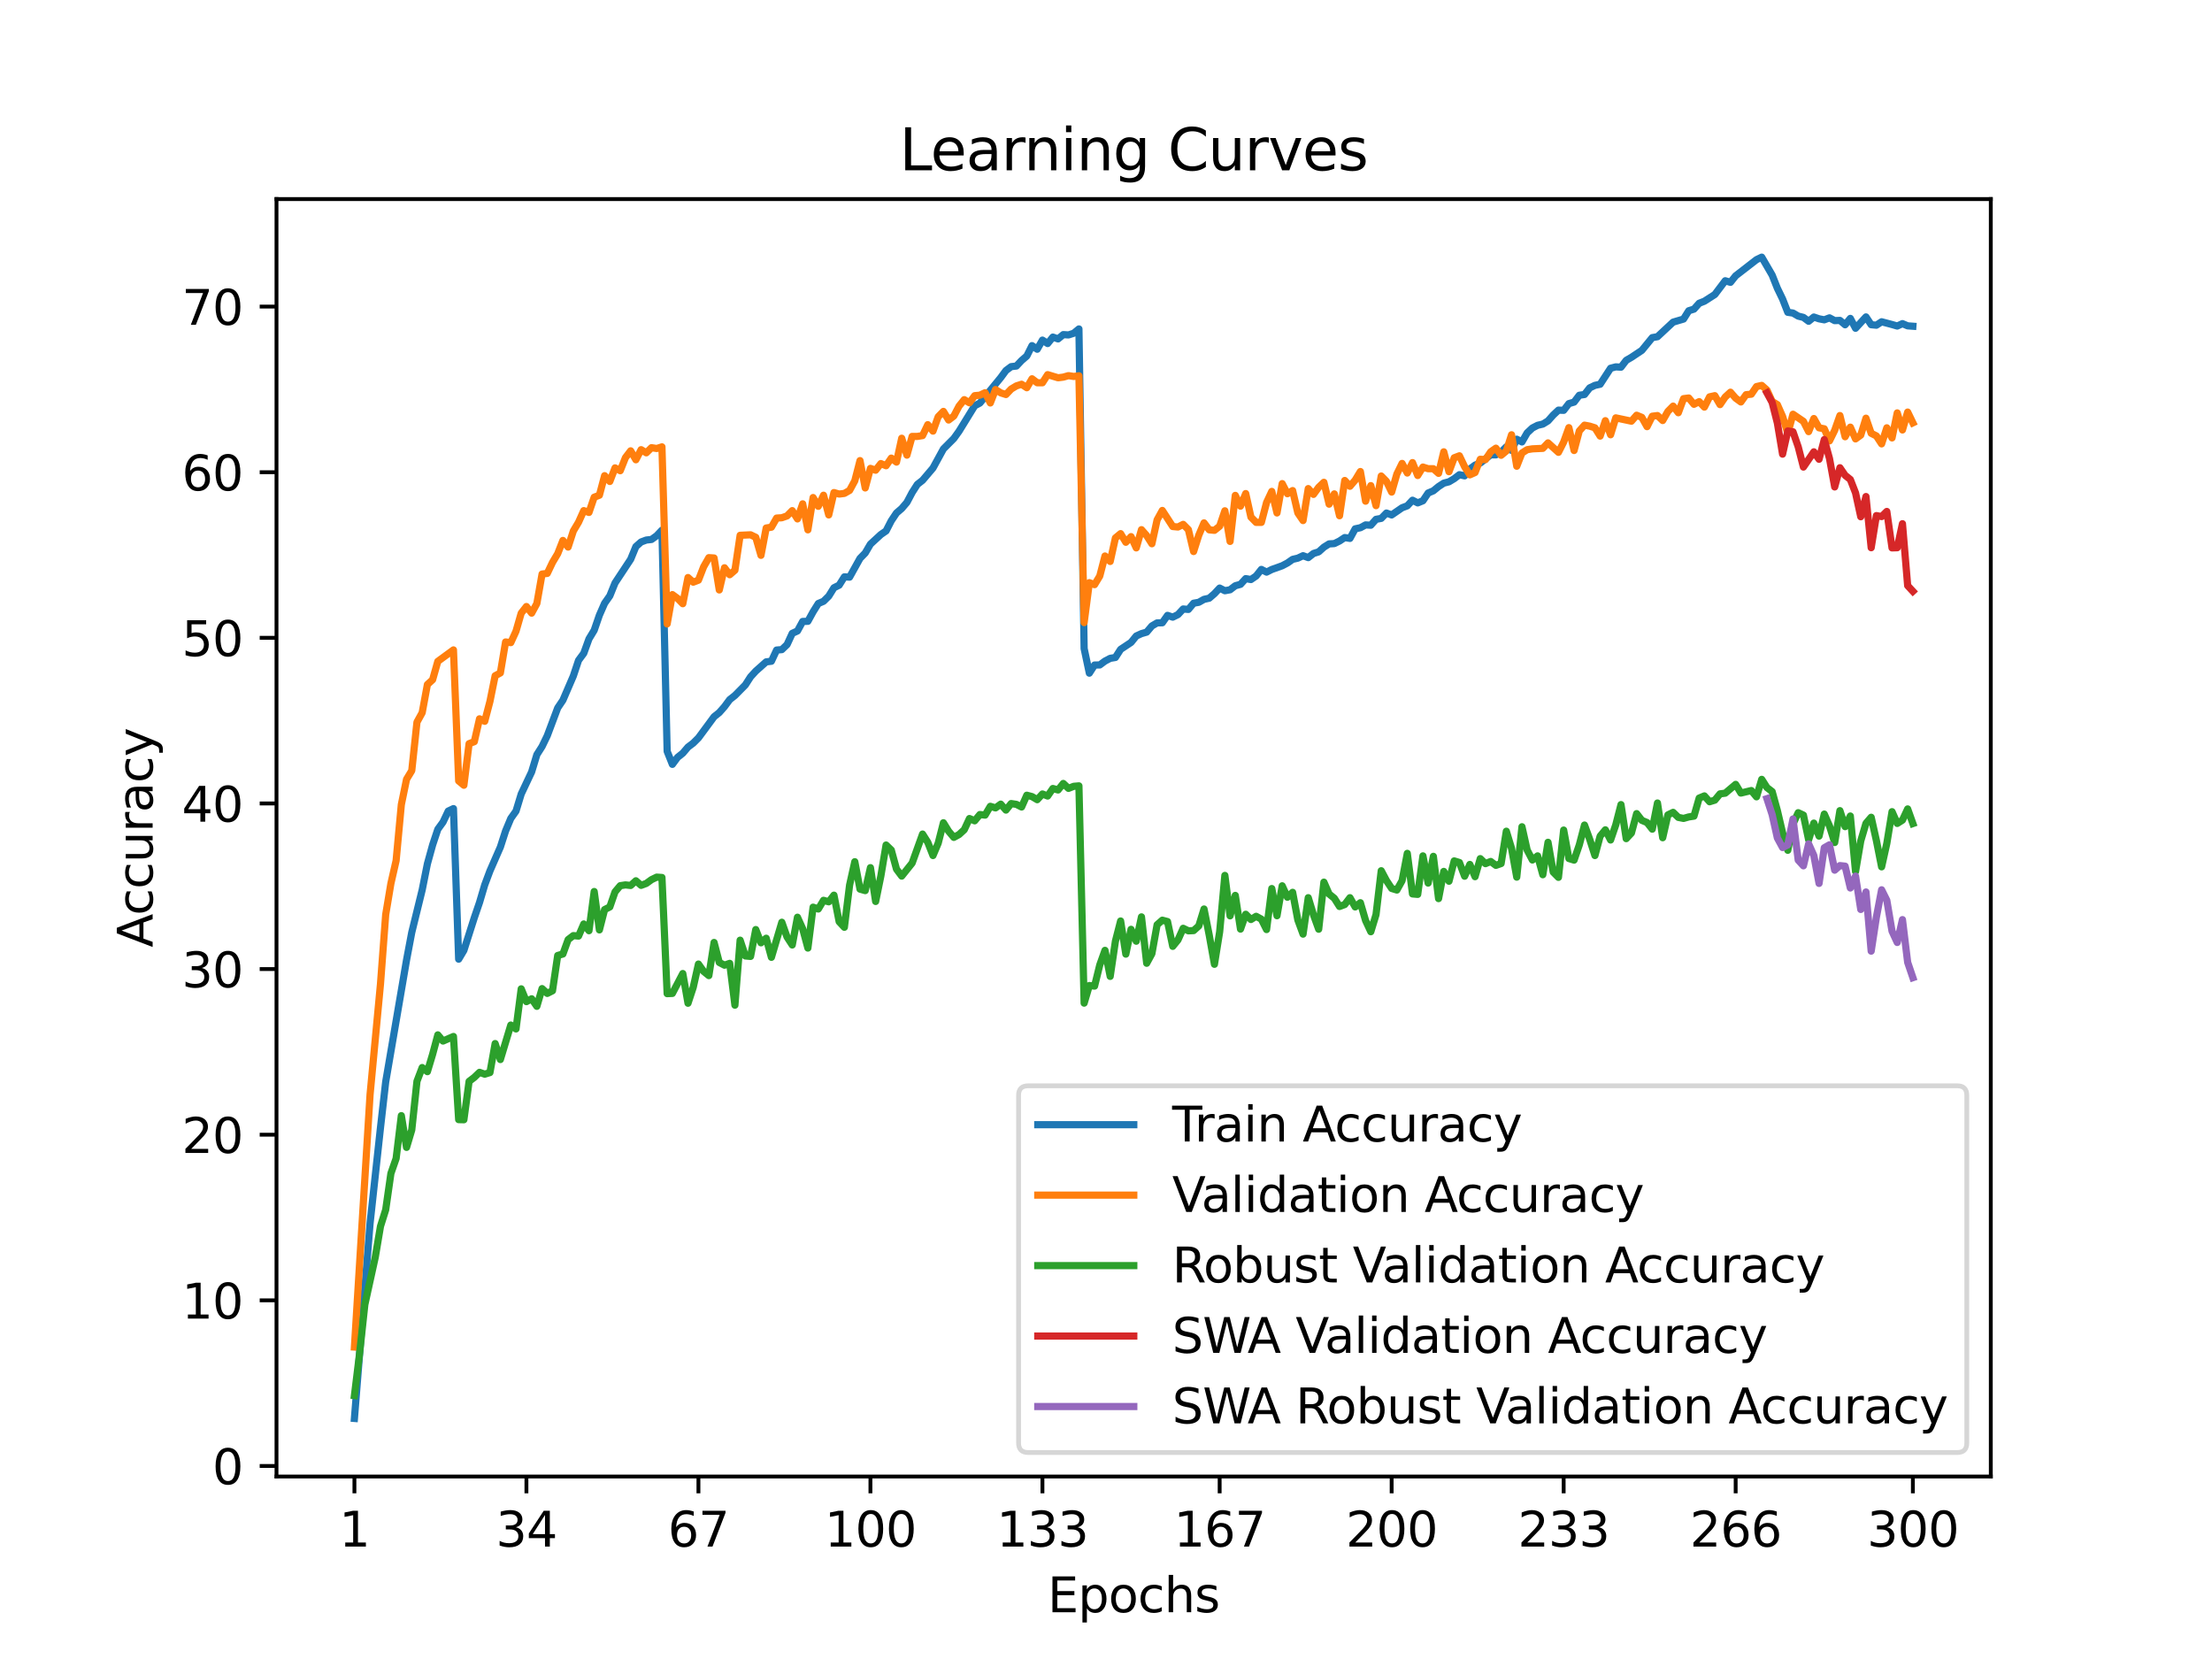 <?xml version="1.0" encoding="utf-8" standalone="no"?>
<!DOCTYPE svg PUBLIC "-//W3C//DTD SVG 1.1//EN"
  "http://www.w3.org/Graphics/SVG/1.1/DTD/svg11.dtd">
<svg xmlns:xlink="http://www.w3.org/1999/xlink" width="460.8pt" height="345.6pt" viewBox="0 0 460.8 345.6" xmlns="http://www.w3.org/2000/svg" version="1.1">
 <defs>
  <style type="text/css">*{stroke-linejoin: round; stroke-linecap: butt}</style>
 </defs>
 <g id="figure_1">
  <g id="patch_1">
   <path d="M 0 345.6 
L 460.8 345.6 
L 460.8 0 
L 0 0 
z
" style="fill: #ffffff"/>
  </g>
  <g id="axes_1">
   <g id="patch_2">
    <path d="M 57.6 307.584 
L 414.72 307.584 
L 414.72 41.472 
L 57.6 41.472 
z
" style="fill: #ffffff"/>
   </g>
   <g id="matplotlib.axis_1">
    <g id="xtick_1">
     <g id="line2d_1">
      <defs>
       <path id="mf2a6fcc7bc" d="M 0 0 
L 0 3.5 
" style="stroke: #000000; stroke-width: 0.8"/>
      </defs>
      <g>
       <use xlink:href="#mf2a6fcc7bc" x="73.833" y="307.584" style="stroke: #000000; stroke-width: 0.8"/>
      </g>
     </g>
     <g id="text_1">
      <!-- 1 -->
      <g transform="translate(70.651 322.182) scale(0.1 -0.1)">
       <defs>
        <path id="DejaVuSans-31" d="M 794 531 
L 1825 531 
L 1825 4091 
L 703 3866 
L 703 4441 
L 1819 4666 
L 2450 4666 
L 2450 531 
L 3481 531 
L 3481 0 
L 794 0 
L 794 531 
z
" transform="scale(0.016)"/>
       </defs>
       <use xlink:href="#DejaVuSans-31"/>
      </g>
     </g>
    </g>
    <g id="xtick_2">
     <g id="line2d_2">
      <g>
       <use xlink:href="#mf2a6fcc7bc" x="109.664" y="307.584" style="stroke: #000000; stroke-width: 0.8"/>
      </g>
     </g>
     <g id="text_2">
      <!-- 34 -->
      <g transform="translate(103.302 322.182) scale(0.1 -0.1)">
       <defs>
        <path id="DejaVuSans-33" d="M 2597 2516 
Q 3050 2419 3304 2112 
Q 3559 1806 3559 1356 
Q 3559 666 3084 287 
Q 2609 -91 1734 -91 
Q 1441 -91 1130 -33 
Q 819 25 488 141 
L 488 750 
Q 750 597 1062 519 
Q 1375 441 1716 441 
Q 2309 441 2620 675 
Q 2931 909 2931 1356 
Q 2931 1769 2642 2001 
Q 2353 2234 1838 2234 
L 1294 2234 
L 1294 2753 
L 1863 2753 
Q 2328 2753 2575 2939 
Q 2822 3125 2822 3475 
Q 2822 3834 2567 4026 
Q 2313 4219 1838 4219 
Q 1578 4219 1281 4162 
Q 984 4106 628 3988 
L 628 4550 
Q 988 4650 1302 4700 
Q 1616 4750 1894 4750 
Q 2613 4750 3031 4423 
Q 3450 4097 3450 3541 
Q 3450 3153 3228 2886 
Q 3006 2619 2597 2516 
z
" transform="scale(0.016)"/>
        <path id="DejaVuSans-34" d="M 2419 4116 
L 825 1625 
L 2419 1625 
L 2419 4116 
z
M 2253 4666 
L 3047 4666 
L 3047 1625 
L 3713 1625 
L 3713 1100 
L 3047 1100 
L 3047 0 
L 2419 0 
L 2419 1100 
L 313 1100 
L 313 1709 
L 2253 4666 
z
" transform="scale(0.016)"/>
       </defs>
       <use xlink:href="#DejaVuSans-33"/>
       <use xlink:href="#DejaVuSans-34" x="63.623"/>
      </g>
     </g>
    </g>
    <g id="xtick_3">
     <g id="line2d_3">
      <g>
       <use xlink:href="#mf2a6fcc7bc" x="145.496" y="307.584" style="stroke: #000000; stroke-width: 0.8"/>
      </g>
     </g>
     <g id="text_3">
      <!-- 67 -->
      <g transform="translate(139.133 322.182) scale(0.1 -0.1)">
       <defs>
        <path id="DejaVuSans-36" d="M 2113 2584 
Q 1688 2584 1439 2293 
Q 1191 2003 1191 1497 
Q 1191 994 1439 701 
Q 1688 409 2113 409 
Q 2538 409 2786 701 
Q 3034 994 3034 1497 
Q 3034 2003 2786 2293 
Q 2538 2584 2113 2584 
z
M 3366 4563 
L 3366 3988 
Q 3128 4100 2886 4159 
Q 2644 4219 2406 4219 
Q 1781 4219 1451 3797 
Q 1122 3375 1075 2522 
Q 1259 2794 1537 2939 
Q 1816 3084 2150 3084 
Q 2853 3084 3261 2657 
Q 3669 2231 3669 1497 
Q 3669 778 3244 343 
Q 2819 -91 2113 -91 
Q 1303 -91 875 529 
Q 447 1150 447 2328 
Q 447 3434 972 4092 
Q 1497 4750 2381 4750 
Q 2619 4750 2861 4703 
Q 3103 4656 3366 4563 
z
" transform="scale(0.016)"/>
        <path id="DejaVuSans-37" d="M 525 4666 
L 3525 4666 
L 3525 4397 
L 1831 0 
L 1172 0 
L 2766 4134 
L 525 4134 
L 525 4666 
z
" transform="scale(0.016)"/>
       </defs>
       <use xlink:href="#DejaVuSans-36"/>
       <use xlink:href="#DejaVuSans-37" x="63.623"/>
      </g>
     </g>
    </g>
    <g id="xtick_4">
     <g id="line2d_4">
      <g>
       <use xlink:href="#mf2a6fcc7bc" x="181.327" y="307.584" style="stroke: #000000; stroke-width: 0.8"/>
      </g>
     </g>
     <g id="text_4">
      <!-- 100 -->
      <g transform="translate(171.783 322.182) scale(0.1 -0.1)">
       <defs>
        <path id="DejaVuSans-30" d="M 2034 4250 
Q 1547 4250 1301 3770 
Q 1056 3291 1056 2328 
Q 1056 1369 1301 889 
Q 1547 409 2034 409 
Q 2525 409 2770 889 
Q 3016 1369 3016 2328 
Q 3016 3291 2770 3770 
Q 2525 4250 2034 4250 
z
M 2034 4750 
Q 2819 4750 3233 4129 
Q 3647 3509 3647 2328 
Q 3647 1150 3233 529 
Q 2819 -91 2034 -91 
Q 1250 -91 836 529 
Q 422 1150 422 2328 
Q 422 3509 836 4129 
Q 1250 4750 2034 4750 
z
" transform="scale(0.016)"/>
       </defs>
       <use xlink:href="#DejaVuSans-31"/>
       <use xlink:href="#DejaVuSans-30" x="63.623"/>
       <use xlink:href="#DejaVuSans-30" x="127.246"/>
      </g>
     </g>
    </g>
    <g id="xtick_5">
     <g id="line2d_5">
      <g>
       <use xlink:href="#mf2a6fcc7bc" x="217.158" y="307.584" style="stroke: #000000; stroke-width: 0.8"/>
      </g>
     </g>
     <g id="text_5">
      <!-- 133 -->
      <g transform="translate(207.615 322.182) scale(0.1 -0.1)">
       <use xlink:href="#DejaVuSans-31"/>
       <use xlink:href="#DejaVuSans-33" x="63.623"/>
       <use xlink:href="#DejaVuSans-33" x="127.246"/>
      </g>
     </g>
    </g>
    <g id="xtick_6">
     <g id="line2d_6">
      <g>
       <use xlink:href="#mf2a6fcc7bc" x="254.076" y="307.584" style="stroke: #000000; stroke-width: 0.8"/>
      </g>
     </g>
     <g id="text_6">
      <!-- 167 -->
      <g transform="translate(244.532 322.182) scale(0.1 -0.1)">
       <use xlink:href="#DejaVuSans-31"/>
       <use xlink:href="#DejaVuSans-36" x="63.623"/>
       <use xlink:href="#DejaVuSans-37" x="127.246"/>
      </g>
     </g>
    </g>
    <g id="xtick_7">
     <g id="line2d_7">
      <g>
       <use xlink:href="#mf2a6fcc7bc" x="289.907" y="307.584" style="stroke: #000000; stroke-width: 0.8"/>
      </g>
     </g>
     <g id="text_7">
      <!-- 200 -->
      <g transform="translate(280.363 322.182) scale(0.1 -0.1)">
       <defs>
        <path id="DejaVuSans-32" d="M 1228 531 
L 3431 531 
L 3431 0 
L 469 0 
L 469 531 
Q 828 903 1448 1529 
Q 2069 2156 2228 2338 
Q 2531 2678 2651 2914 
Q 2772 3150 2772 3378 
Q 2772 3750 2511 3984 
Q 2250 4219 1831 4219 
Q 1534 4219 1204 4116 
Q 875 4013 500 3803 
L 500 4441 
Q 881 4594 1212 4672 
Q 1544 4750 1819 4750 
Q 2544 4750 2975 4387 
Q 3406 4025 3406 3419 
Q 3406 3131 3298 2873 
Q 3191 2616 2906 2266 
Q 2828 2175 2409 1742 
Q 1991 1309 1228 531 
z
" transform="scale(0.016)"/>
       </defs>
       <use xlink:href="#DejaVuSans-32"/>
       <use xlink:href="#DejaVuSans-30" x="63.623"/>
       <use xlink:href="#DejaVuSans-30" x="127.246"/>
      </g>
     </g>
    </g>
    <g id="xtick_8">
     <g id="line2d_8">
      <g>
       <use xlink:href="#mf2a6fcc7bc" x="325.739" y="307.584" style="stroke: #000000; stroke-width: 0.8"/>
      </g>
     </g>
     <g id="text_8">
      <!-- 233 -->
      <g transform="translate(316.195 322.182) scale(0.1 -0.1)">
       <use xlink:href="#DejaVuSans-32"/>
       <use xlink:href="#DejaVuSans-33" x="63.623"/>
       <use xlink:href="#DejaVuSans-33" x="127.246"/>
      </g>
     </g>
    </g>
    <g id="xtick_9">
     <g id="line2d_9">
      <g>
       <use xlink:href="#mf2a6fcc7bc" x="361.57" y="307.584" style="stroke: #000000; stroke-width: 0.8"/>
      </g>
     </g>
     <g id="text_9">
      <!-- 266 -->
      <g transform="translate(352.026 322.182) scale(0.1 -0.1)">
       <use xlink:href="#DejaVuSans-32"/>
       <use xlink:href="#DejaVuSans-36" x="63.623"/>
       <use xlink:href="#DejaVuSans-36" x="127.246"/>
      </g>
     </g>
    </g>
    <g id="xtick_10">
     <g id="line2d_10">
      <g>
       <use xlink:href="#mf2a6fcc7bc" x="398.487" y="307.584" style="stroke: #000000; stroke-width: 0.8"/>
      </g>
     </g>
     <g id="text_10">
      <!-- 300 -->
      <g transform="translate(388.944 322.182) scale(0.1 -0.1)">
       <use xlink:href="#DejaVuSans-33"/>
       <use xlink:href="#DejaVuSans-30" x="63.623"/>
       <use xlink:href="#DejaVuSans-30" x="127.246"/>
      </g>
     </g>
    </g>
    <g id="text_11">
     <!-- Epochs -->
     <g transform="translate(218.244 335.861) scale(0.1 -0.1)">
      <defs>
       <path id="DejaVuSans-45" d="M 628 4666 
L 3578 4666 
L 3578 4134 
L 1259 4134 
L 1259 2753 
L 3481 2753 
L 3481 2222 
L 1259 2222 
L 1259 531 
L 3634 531 
L 3634 0 
L 628 0 
L 628 4666 
z
" transform="scale(0.016)"/>
       <path id="DejaVuSans-70" d="M 1159 525 
L 1159 -1331 
L 581 -1331 
L 581 3500 
L 1159 3500 
L 1159 2969 
Q 1341 3281 1617 3432 
Q 1894 3584 2278 3584 
Q 2916 3584 3314 3078 
Q 3713 2572 3713 1747 
Q 3713 922 3314 415 
Q 2916 -91 2278 -91 
Q 1894 -91 1617 61 
Q 1341 213 1159 525 
z
M 3116 1747 
Q 3116 2381 2855 2742 
Q 2594 3103 2138 3103 
Q 1681 3103 1420 2742 
Q 1159 2381 1159 1747 
Q 1159 1113 1420 752 
Q 1681 391 2138 391 
Q 2594 391 2855 752 
Q 3116 1113 3116 1747 
z
" transform="scale(0.016)"/>
       <path id="DejaVuSans-6f" d="M 1959 3097 
Q 1497 3097 1228 2736 
Q 959 2375 959 1747 
Q 959 1119 1226 758 
Q 1494 397 1959 397 
Q 2419 397 2687 759 
Q 2956 1122 2956 1747 
Q 2956 2369 2687 2733 
Q 2419 3097 1959 3097 
z
M 1959 3584 
Q 2709 3584 3137 3096 
Q 3566 2609 3566 1747 
Q 3566 888 3137 398 
Q 2709 -91 1959 -91 
Q 1206 -91 779 398 
Q 353 888 353 1747 
Q 353 2609 779 3096 
Q 1206 3584 1959 3584 
z
" transform="scale(0.016)"/>
       <path id="DejaVuSans-63" d="M 3122 3366 
L 3122 2828 
Q 2878 2963 2633 3030 
Q 2388 3097 2138 3097 
Q 1578 3097 1268 2742 
Q 959 2388 959 1747 
Q 959 1106 1268 751 
Q 1578 397 2138 397 
Q 2388 397 2633 464 
Q 2878 531 3122 666 
L 3122 134 
Q 2881 22 2623 -34 
Q 2366 -91 2075 -91 
Q 1284 -91 818 406 
Q 353 903 353 1747 
Q 353 2603 823 3093 
Q 1294 3584 2113 3584 
Q 2378 3584 2631 3529 
Q 2884 3475 3122 3366 
z
" transform="scale(0.016)"/>
       <path id="DejaVuSans-68" d="M 3513 2113 
L 3513 0 
L 2938 0 
L 2938 2094 
Q 2938 2591 2744 2837 
Q 2550 3084 2163 3084 
Q 1697 3084 1428 2787 
Q 1159 2491 1159 1978 
L 1159 0 
L 581 0 
L 581 4863 
L 1159 4863 
L 1159 2956 
Q 1366 3272 1645 3428 
Q 1925 3584 2291 3584 
Q 2894 3584 3203 3211 
Q 3513 2838 3513 2113 
z
" transform="scale(0.016)"/>
       <path id="DejaVuSans-73" d="M 2834 3397 
L 2834 2853 
Q 2591 2978 2328 3040 
Q 2066 3103 1784 3103 
Q 1356 3103 1142 2972 
Q 928 2841 928 2578 
Q 928 2378 1081 2264 
Q 1234 2150 1697 2047 
L 1894 2003 
Q 2506 1872 2764 1633 
Q 3022 1394 3022 966 
Q 3022 478 2636 193 
Q 2250 -91 1575 -91 
Q 1294 -91 989 -36 
Q 684 19 347 128 
L 347 722 
Q 666 556 975 473 
Q 1284 391 1588 391 
Q 1994 391 2212 530 
Q 2431 669 2431 922 
Q 2431 1156 2273 1281 
Q 2116 1406 1581 1522 
L 1381 1569 
Q 847 1681 609 1914 
Q 372 2147 372 2553 
Q 372 3047 722 3315 
Q 1072 3584 1716 3584 
Q 2034 3584 2315 3537 
Q 2597 3491 2834 3397 
z
" transform="scale(0.016)"/>
      </defs>
      <use xlink:href="#DejaVuSans-45"/>
      <use xlink:href="#DejaVuSans-70" x="63.184"/>
      <use xlink:href="#DejaVuSans-6f" x="126.66"/>
      <use xlink:href="#DejaVuSans-63" x="187.842"/>
      <use xlink:href="#DejaVuSans-68" x="242.822"/>
      <use xlink:href="#DejaVuSans-73" x="306.201"/>
     </g>
    </g>
   </g>
   <g id="matplotlib.axis_2">
    <g id="ytick_1">
     <g id="line2d_11">
      <defs>
       <path id="m4a51fbcb6c" d="M 0 0 
L -3.5 0 
" style="stroke: #000000; stroke-width: 0.8"/>
      </defs>
      <g>
       <use xlink:href="#m4a51fbcb6c" x="57.6" y="305.387" style="stroke: #000000; stroke-width: 0.8"/>
      </g>
     </g>
     <g id="text_12">
      <!-- 0 -->
      <g transform="translate(44.237 309.186) scale(0.1 -0.1)">
       <use xlink:href="#DejaVuSans-30"/>
      </g>
     </g>
    </g>
    <g id="ytick_2">
     <g id="line2d_12">
      <g>
       <use xlink:href="#m4a51fbcb6c" x="57.6" y="270.884" style="stroke: #000000; stroke-width: 0.8"/>
      </g>
     </g>
     <g id="text_13">
      <!-- 10 -->
      <g transform="translate(37.875 274.683) scale(0.1 -0.1)">
       <use xlink:href="#DejaVuSans-31"/>
       <use xlink:href="#DejaVuSans-30" x="63.623"/>
      </g>
     </g>
    </g>
    <g id="ytick_3">
     <g id="line2d_13">
      <g>
       <use xlink:href="#m4a51fbcb6c" x="57.6" y="236.38" style="stroke: #000000; stroke-width: 0.8"/>
      </g>
     </g>
     <g id="text_14">
      <!-- 20 -->
      <g transform="translate(37.875 240.18) scale(0.1 -0.1)">
       <use xlink:href="#DejaVuSans-32"/>
       <use xlink:href="#DejaVuSans-30" x="63.623"/>
      </g>
     </g>
    </g>
    <g id="ytick_4">
     <g id="line2d_14">
      <g>
       <use xlink:href="#m4a51fbcb6c" x="57.6" y="201.877" style="stroke: #000000; stroke-width: 0.8"/>
      </g>
     </g>
     <g id="text_15">
      <!-- 30 -->
      <g transform="translate(37.875 205.676) scale(0.1 -0.1)">
       <use xlink:href="#DejaVuSans-33"/>
       <use xlink:href="#DejaVuSans-30" x="63.623"/>
      </g>
     </g>
    </g>
    <g id="ytick_5">
     <g id="line2d_15">
      <g>
       <use xlink:href="#m4a51fbcb6c" x="57.6" y="167.374" style="stroke: #000000; stroke-width: 0.8"/>
      </g>
     </g>
     <g id="text_16">
      <!-- 40 -->
      <g transform="translate(37.875 171.173) scale(0.1 -0.1)">
       <use xlink:href="#DejaVuSans-34"/>
       <use xlink:href="#DejaVuSans-30" x="63.623"/>
      </g>
     </g>
    </g>
    <g id="ytick_6">
     <g id="line2d_16">
      <g>
       <use xlink:href="#m4a51fbcb6c" x="57.6" y="132.87" style="stroke: #000000; stroke-width: 0.8"/>
      </g>
     </g>
     <g id="text_17">
      <!-- 50 -->
      <g transform="translate(37.875 136.67) scale(0.1 -0.1)">
       <defs>
        <path id="DejaVuSans-35" d="M 691 4666 
L 3169 4666 
L 3169 4134 
L 1269 4134 
L 1269 2991 
Q 1406 3038 1543 3061 
Q 1681 3084 1819 3084 
Q 2600 3084 3056 2656 
Q 3513 2228 3513 1497 
Q 3513 744 3044 326 
Q 2575 -91 1722 -91 
Q 1428 -91 1123 -41 
Q 819 9 494 109 
L 494 744 
Q 775 591 1075 516 
Q 1375 441 1709 441 
Q 2250 441 2565 725 
Q 2881 1009 2881 1497 
Q 2881 1984 2565 2268 
Q 2250 2553 1709 2553 
Q 1456 2553 1204 2497 
Q 953 2441 691 2322 
L 691 4666 
z
" transform="scale(0.016)"/>
       </defs>
       <use xlink:href="#DejaVuSans-35"/>
       <use xlink:href="#DejaVuSans-30" x="63.623"/>
      </g>
     </g>
    </g>
    <g id="ytick_7">
     <g id="line2d_17">
      <g>
       <use xlink:href="#m4a51fbcb6c" x="57.6" y="98.367" style="stroke: #000000; stroke-width: 0.8"/>
      </g>
     </g>
     <g id="text_18">
      <!-- 60 -->
      <g transform="translate(37.875 102.166) scale(0.1 -0.1)">
       <use xlink:href="#DejaVuSans-36"/>
       <use xlink:href="#DejaVuSans-30" x="63.623"/>
      </g>
     </g>
    </g>
    <g id="ytick_8">
     <g id="line2d_18">
      <g>
       <use xlink:href="#m4a51fbcb6c" x="57.6" y="63.864" style="stroke: #000000; stroke-width: 0.8"/>
      </g>
     </g>
     <g id="text_19">
      <!-- 70 -->
      <g transform="translate(37.875 67.663) scale(0.1 -0.1)">
       <use xlink:href="#DejaVuSans-37"/>
       <use xlink:href="#DejaVuSans-30" x="63.623"/>
      </g>
     </g>
    </g>
    <g id="text_20">
     <!-- Accuracy -->
     <g transform="translate(31.795 197.356) rotate(-90) scale(0.1 -0.1)">
      <defs>
       <path id="DejaVuSans-41" d="M 2188 4044 
L 1331 1722 
L 3047 1722 
L 2188 4044 
z
M 1831 4666 
L 2547 4666 
L 4325 0 
L 3669 0 
L 3244 1197 
L 1141 1197 
L 716 0 
L 50 0 
L 1831 4666 
z
" transform="scale(0.016)"/>
       <path id="DejaVuSans-75" d="M 544 1381 
L 544 3500 
L 1119 3500 
L 1119 1403 
Q 1119 906 1312 657 
Q 1506 409 1894 409 
Q 2359 409 2629 706 
Q 2900 1003 2900 1516 
L 2900 3500 
L 3475 3500 
L 3475 0 
L 2900 0 
L 2900 538 
Q 2691 219 2414 64 
Q 2138 -91 1772 -91 
Q 1169 -91 856 284 
Q 544 659 544 1381 
z
M 1991 3584 
L 1991 3584 
z
" transform="scale(0.016)"/>
       <path id="DejaVuSans-72" d="M 2631 2963 
Q 2534 3019 2420 3045 
Q 2306 3072 2169 3072 
Q 1681 3072 1420 2755 
Q 1159 2438 1159 1844 
L 1159 0 
L 581 0 
L 581 3500 
L 1159 3500 
L 1159 2956 
Q 1341 3275 1631 3429 
Q 1922 3584 2338 3584 
Q 2397 3584 2469 3576 
Q 2541 3569 2628 3553 
L 2631 2963 
z
" transform="scale(0.016)"/>
       <path id="DejaVuSans-61" d="M 2194 1759 
Q 1497 1759 1228 1600 
Q 959 1441 959 1056 
Q 959 750 1161 570 
Q 1363 391 1709 391 
Q 2188 391 2477 730 
Q 2766 1069 2766 1631 
L 2766 1759 
L 2194 1759 
z
M 3341 1997 
L 3341 0 
L 2766 0 
L 2766 531 
Q 2569 213 2275 61 
Q 1981 -91 1556 -91 
Q 1019 -91 701 211 
Q 384 513 384 1019 
Q 384 1609 779 1909 
Q 1175 2209 1959 2209 
L 2766 2209 
L 2766 2266 
Q 2766 2663 2505 2880 
Q 2244 3097 1772 3097 
Q 1472 3097 1187 3025 
Q 903 2953 641 2809 
L 641 3341 
Q 956 3463 1253 3523 
Q 1550 3584 1831 3584 
Q 2591 3584 2966 3190 
Q 3341 2797 3341 1997 
z
" transform="scale(0.016)"/>
       <path id="DejaVuSans-79" d="M 2059 -325 
Q 1816 -950 1584 -1140 
Q 1353 -1331 966 -1331 
L 506 -1331 
L 506 -850 
L 844 -850 
Q 1081 -850 1212 -737 
Q 1344 -625 1503 -206 
L 1606 56 
L 191 3500 
L 800 3500 
L 1894 763 
L 2988 3500 
L 3597 3500 
L 2059 -325 
z
" transform="scale(0.016)"/>
      </defs>
      <use xlink:href="#DejaVuSans-41"/>
      <use xlink:href="#DejaVuSans-63" x="66.658"/>
      <use xlink:href="#DejaVuSans-63" x="121.639"/>
      <use xlink:href="#DejaVuSans-75" x="176.619"/>
      <use xlink:href="#DejaVuSans-72" x="239.998"/>
      <use xlink:href="#DejaVuSans-61" x="281.111"/>
      <use xlink:href="#DejaVuSans-63" x="342.391"/>
      <use xlink:href="#DejaVuSans-79" x="397.371"/>
     </g>
    </g>
   </g>
   <g id="line2d_19">
    <path d="M 73.833 295.488 
L 77.09 254.85 
L 79.262 234.911 
L 80.348 225.367 
L 84.691 199.983 
L 85.777 194.235 
L 87.948 185.384 
L 89.034 179.95 
L 90.12 176.017 
L 91.206 172.753 
L 92.291 171.255 
L 93.377 168.964 
L 94.463 168.447 
L 95.549 199.81 
L 96.635 197.985 
L 98.806 191.174 
L 99.892 188.003 
L 100.978 184.336 
L 102.064 181.427 
L 104.235 176.465 
L 105.321 173.101 
L 106.407 170.496 
L 107.493 168.968 
L 108.578 165.407 
L 110.75 160.801 
L 111.836 157.216 
L 112.922 155.505 
L 114.007 153.258 
L 116.179 147.476 
L 117.265 145.861 
L 119.436 140.82 
L 120.522 137.559 
L 121.608 136.093 
L 122.694 133.095 
L 123.78 131.297 
L 124.865 128.147 
L 125.951 125.673 
L 127.037 124.127 
L 128.123 121.443 
L 131.38 116.509 
L 132.466 113.863 
L 133.552 112.903 
L 134.638 112.5 
L 135.723 112.379 
L 136.809 111.599 
L 137.895 110.45 
L 138.981 156.512 
L 140.067 159.228 
L 141.152 157.768 
L 142.238 156.902 
L 143.324 155.625 
L 144.41 154.804 
L 145.496 153.721 
L 148.753 149.311 
L 149.839 148.442 
L 150.925 147.207 
L 152.01 145.744 
L 153.096 144.888 
L 155.268 142.687 
L 156.354 140.999 
L 157.439 139.809 
L 159.611 137.877 
L 160.697 137.749 
L 161.783 135.417 
L 162.868 135.327 
L 163.954 134.289 
L 165.04 131.939 
L 166.126 131.442 
L 167.212 129.458 
L 168.297 129.43 
L 169.383 127.45 
L 170.469 125.721 
L 171.555 125.262 
L 172.641 124.189 
L 173.726 122.44 
L 174.812 121.902 
L 175.898 120.17 
L 176.984 120.228 
L 179.155 116.323 
L 180.241 115.205 
L 181.327 113.352 
L 183.499 111.351 
L 184.584 110.602 
L 185.67 108.487 
L 186.756 106.865 
L 187.842 105.93 
L 188.928 104.657 
L 190.013 102.608 
L 191.099 100.91 
L 192.185 100.058 
L 194.357 97.498 
L 196.528 93.526 
L 198.7 91.346 
L 199.786 89.831 
L 203.043 84.535 
L 204.129 83.962 
L 208.472 78.666 
L 209.558 77.189 
L 210.644 76.378 
L 211.729 76.254 
L 212.815 75.102 
L 213.901 74.163 
L 214.987 72 
L 216.073 72.752 
L 217.158 70.851 
L 218.244 71.565 
L 219.33 70.223 
L 220.416 70.602 
L 221.502 69.705 
L 222.587 69.774 
L 223.673 69.422 
L 224.759 68.525 
L 225.845 135.113 
L 226.931 140.23 
L 228.016 138.536 
L 229.102 138.522 
L 230.188 137.715 
L 231.274 137.145 
L 232.36 136.963 
L 233.445 135.272 
L 235.617 133.83 
L 236.703 132.491 
L 237.789 131.994 
L 238.875 131.68 
L 239.96 130.397 
L 241.046 129.762 
L 242.132 129.734 
L 243.218 128.192 
L 244.304 128.564 
L 245.389 128.033 
L 246.475 126.863 
L 247.561 126.957 
L 248.647 125.663 
L 249.733 125.469 
L 250.818 124.855 
L 251.904 124.614 
L 252.99 123.672 
L 254.076 122.509 
L 255.162 123.061 
L 256.247 122.861 
L 257.333 122.023 
L 258.419 121.729 
L 259.505 120.535 
L 260.591 120.729 
L 261.676 119.99 
L 262.762 118.621 
L 263.848 119.183 
L 264.934 118.634 
L 267.105 117.858 
L 268.191 117.285 
L 269.277 116.526 
L 270.363 116.271 
L 271.449 115.764 
L 272.534 116.16 
L 273.62 115.301 
L 274.706 114.96 
L 275.792 113.98 
L 276.878 113.304 
L 277.963 113.238 
L 279.049 112.703 
L 280.135 111.982 
L 281.221 112.158 
L 282.307 110.164 
L 283.392 109.936 
L 284.478 109.35 
L 285.564 109.412 
L 286.65 108.187 
L 287.736 107.987 
L 288.821 106.876 
L 289.907 107.272 
L 292.079 105.778 
L 293.165 105.371 
L 294.25 104.205 
L 295.336 104.761 
L 296.422 104.319 
L 297.508 102.704 
L 298.594 102.245 
L 299.679 101.355 
L 300.765 100.648 
L 301.851 100.368 
L 302.937 99.716 
L 304.023 98.885 
L 305.108 99.13 
L 306.194 97.701 
L 307.28 96.897 
L 308.366 96.459 
L 310.537 94.748 
L 311.623 94.758 
L 312.709 94.178 
L 313.795 93.095 
L 314.881 93.816 
L 315.966 91.497 
L 317.052 92.06 
L 318.138 90.173 
L 319.224 89.158 
L 320.31 88.599 
L 321.395 88.347 
L 322.481 87.678 
L 323.567 86.457 
L 324.653 85.439 
L 325.739 85.48 
L 326.824 84.079 
L 327.91 83.765 
L 328.996 82.34 
L 330.082 82.182 
L 331.168 80.795 
L 332.253 80.277 
L 333.339 80.046 
L 335.511 76.713 
L 336.597 76.426 
L 337.682 76.489 
L 338.768 75.067 
L 339.854 74.436 
L 342.026 72.99 
L 344.197 70.333 
L 345.283 70.143 
L 348.54 67.107 
L 350.712 66.465 
L 351.798 64.733 
L 352.884 64.395 
L 353.969 63.174 
L 355.055 62.749 
L 357.227 61.355 
L 359.398 58.488 
L 360.484 58.813 
L 361.57 57.457 
L 365.913 54.092 
L 366.999 53.568 
L 369.171 57.308 
L 370.256 60.044 
L 371.342 62.287 
L 372.428 65.061 
L 373.514 65.213 
L 374.6 65.851 
L 375.685 66.12 
L 376.771 66.928 
L 377.857 66.044 
L 378.943 66.414 
L 380.029 66.624 
L 381.114 66.213 
L 382.2 66.793 
L 383.286 66.745 
L 384.372 67.656 
L 385.458 66.331 
L 386.543 68.384 
L 388.715 66.02 
L 389.801 67.645 
L 390.887 67.745 
L 391.972 67.031 
L 394.144 67.604 
L 395.23 67.918 
L 396.316 67.418 
L 397.401 67.88 
L 398.487 67.959 
L 398.487 67.959 
" clip-path="url(#p18fc8e1441)" style="fill: none; stroke: #1f77b4; stroke-width: 1.5; stroke-linecap: square"/>
   </g>
   <g id="line2d_20">
    <path d="M 73.833 280.614 
L 77.09 228.031 
L 79.262 204.982 
L 80.348 190.525 
L 81.433 184.039 
L 82.519 179.277 
L 83.605 167.615 
L 84.691 162.336 
L 85.777 160.542 
L 86.862 150.433 
L 87.948 148.466 
L 89.034 142.6 
L 90.12 141.6 
L 91.206 137.77 
L 94.463 135.389 
L 95.549 162.681 
L 96.635 163.578 
L 97.72 154.918 
L 98.806 154.504 
L 99.892 149.743 
L 100.978 150.26 
L 102.064 146.12 
L 103.149 140.772 
L 104.235 140.185 
L 105.321 133.733 
L 106.407 133.871 
L 107.493 131.49 
L 108.578 127.729 
L 109.664 126.349 
L 110.75 127.729 
L 111.836 125.728 
L 112.922 119.587 
L 114.007 119.449 
L 115.093 117.171 
L 116.179 115.343 
L 117.265 112.582 
L 118.351 113.963 
L 119.436 110.616 
L 120.522 108.787 
L 121.608 106.372 
L 122.694 106.751 
L 123.78 103.577 
L 124.865 103.163 
L 125.951 99.092 
L 127.037 100.299 
L 128.123 97.47 
L 129.209 98.057 
L 130.294 95.331 
L 131.38 93.916 
L 132.466 95.779 
L 133.552 93.675 
L 134.638 94.33 
L 135.723 93.261 
L 136.809 93.433 
L 137.895 93.088 
L 138.981 129.972 
L 140.067 123.865 
L 141.152 124.659 
L 142.238 125.763 
L 143.324 120.311 
L 144.41 121.277 
L 145.496 120.863 
L 146.581 118.068 
L 147.667 116.171 
L 148.753 116.24 
L 149.839 122.899 
L 150.925 118.276 
L 152.01 119.725 
L 153.096 118.793 
L 154.182 111.513 
L 156.354 111.409 
L 157.439 111.927 
L 158.525 115.688 
L 159.611 109.995 
L 160.697 109.822 
L 161.783 107.925 
L 162.868 107.856 
L 163.954 107.476 
L 165.04 106.372 
L 166.126 108.097 
L 167.212 104.957 
L 168.297 110.374 
L 169.383 103.646 
L 170.469 105.475 
L 171.555 103.163 
L 172.641 107.269 
L 173.726 102.611 
L 174.812 102.922 
L 175.898 102.784 
L 176.984 102.162 
L 178.07 100.161 
L 179.155 95.952 
L 180.241 101.645 
L 181.327 97.574 
L 182.413 97.953 
L 183.499 96.573 
L 184.584 97.021 
L 185.67 95.434 
L 186.756 96.262 
L 187.842 91.294 
L 188.928 94.813 
L 190.013 90.914 
L 191.099 90.914 
L 192.185 90.742 
L 193.271 88.465 
L 194.357 89.81 
L 195.442 86.808 
L 196.528 85.704 
L 197.614 87.499 
L 198.7 86.67 
L 199.786 84.6 
L 200.871 83.255 
L 201.957 83.91 
L 203.043 82.427 
L 204.129 82.323 
L 205.215 81.806 
L 206.3 83.945 
L 207.386 81.15 
L 208.472 81.84 
L 209.558 82.185 
L 210.644 81.046 
L 211.729 80.391 
L 212.815 80.046 
L 213.901 80.77 
L 214.987 78.907 
L 216.073 79.735 
L 217.158 79.735 
L 218.244 78.045 
L 220.416 78.7 
L 221.502 78.562 
L 222.587 78.252 
L 223.673 78.424 
L 224.759 78.286 
L 225.845 129.696 
L 226.931 121.381 
L 228.016 121.795 
L 229.102 120.001 
L 230.188 115.826 
L 231.274 116.964 
L 232.36 112.065 
L 233.445 111.168 
L 234.531 112.962 
L 235.617 111.789 
L 236.703 114.135 
L 237.789 110.34 
L 238.875 111.582 
L 239.96 113.273 
L 241.046 108.304 
L 242.132 106.337 
L 244.304 109.684 
L 245.389 109.788 
L 246.475 109.236 
L 247.561 110.34 
L 248.647 114.894 
L 249.733 111.478 
L 250.818 108.925 
L 251.904 110.374 
L 252.99 110.478 
L 254.076 109.615 
L 255.162 106.406 
L 256.247 112.789 
L 257.333 103.198 
L 258.419 105.44 
L 259.505 102.818 
L 260.591 107.718 
L 261.676 108.822 
L 262.762 108.822 
L 263.848 104.681 
L 264.934 102.369 
L 266.02 106.855 
L 267.105 100.748 
L 268.191 102.853 
L 269.277 102.197 
L 270.363 106.855 
L 271.449 108.442 
L 272.534 101.783 
L 273.62 102.991 
L 274.706 101.507 
L 275.792 100.472 
L 276.878 105.026 
L 277.963 102.887 
L 279.049 107.441 
L 280.135 100.092 
L 281.221 101.3 
L 282.307 100.023 
L 283.392 98.229 
L 284.478 104.405 
L 285.564 101.162 
L 286.65 105.337 
L 287.736 99.161 
L 288.821 100.265 
L 289.907 102.508 
L 290.993 98.747 
L 292.079 96.538 
L 293.165 98.54 
L 294.25 96.366 
L 295.336 99.057 
L 296.422 97.298 
L 297.508 97.643 
L 298.594 97.643 
L 299.679 98.609 
L 300.765 94.123 
L 301.851 98.264 
L 302.937 95.365 
L 304.023 94.951 
L 305.108 97.228 
L 306.194 98.919 
L 307.28 98.436 
L 308.366 95.676 
L 309.452 95.745 
L 310.537 94.123 
L 311.623 93.364 
L 312.709 94.848 
L 313.795 93.951 
L 314.881 90.569 
L 315.966 97.125 
L 317.052 94.365 
L 318.138 93.675 
L 319.224 93.502 
L 321.395 93.399 
L 322.481 92.26 
L 324.653 94.227 
L 325.739 92.088 
L 326.824 89.086 
L 327.91 93.847 
L 328.996 89.776 
L 330.082 88.568 
L 331.168 88.775 
L 332.253 89.12 
L 333.339 90.845 
L 334.425 87.637 
L 335.511 90.569 
L 336.597 87.05 
L 339.854 87.74 
L 340.94 86.498 
L 342.026 86.947 
L 343.111 88.879 
L 344.197 86.705 
L 345.283 86.567 
L 346.369 87.602 
L 347.455 85.704 
L 348.54 84.6 
L 349.626 85.98 
L 350.712 83.048 
L 351.798 82.91 
L 352.884 84.221 
L 353.969 83.669 
L 355.055 84.807 
L 356.141 82.668 
L 357.227 82.427 
L 358.313 84.29 
L 359.398 82.703 
L 360.484 81.702 
L 361.57 82.944 
L 362.656 83.738 
L 363.742 82.22 
L 364.827 82.116 
L 365.913 80.529 
L 366.999 80.287 
L 368.085 81.253 
L 369.171 83.634 
L 370.256 84.29 
L 371.342 86.739 
L 372.428 90.259 
L 373.514 86.291 
L 375.685 87.775 
L 376.771 89.914 
L 377.857 87.188 
L 378.943 89.12 
L 380.029 89.327 
L 381.114 91.846 
L 382.2 89.638 
L 383.286 86.567 
L 384.372 90.983 
L 385.458 88.982 
L 386.543 91.432 
L 387.629 90.638 
L 388.715 87.119 
L 389.801 90.259 
L 390.887 90.811 
L 391.972 92.467 
L 393.058 89.12 
L 394.144 91.225 
L 395.23 86.015 
L 396.316 89.569 
L 397.401 85.842 
L 398.487 88.085 
L 398.487 88.085 
" clip-path="url(#p18fc8e1441)" style="fill: none; stroke: #ff7f0e; stroke-width: 1.5; stroke-linecap: square"/>
   </g>
   <g id="line2d_21">
    <path d="M 73.833 290.729 
L 74.919 281.853 
L 76.004 271.764 
L 78.176 261.889 
L 79.262 255.464 
L 80.348 252.014 
L 81.433 244.447 
L 82.519 241.33 
L 83.605 232.407 
L 84.691 239.022 
L 85.777 235.381 
L 86.862 225.244 
L 87.948 222.389 
L 89.034 223.245 
L 90.12 219.628 
L 91.206 215.583 
L 92.291 216.868 
L 94.463 215.916 
L 95.549 233.239 
L 96.635 233.263 
L 97.72 225.268 
L 98.806 224.435 
L 99.892 223.388 
L 100.978 223.769 
L 102.064 223.436 
L 103.149 217.392 
L 104.235 220.723 
L 106.407 213.537 
L 107.493 214.346 
L 108.578 205.994 
L 109.664 208.659 
L 110.75 208.064 
L 111.836 209.634 
L 112.922 205.946 
L 114.007 206.945 
L 115.093 206.398 
L 116.179 199.045 
L 117.265 198.736 
L 118.351 195.738 
L 119.436 194.905 
L 120.522 195 
L 121.608 192.478 
L 122.694 193.882 
L 123.78 185.72 
L 124.865 193.715 
L 125.951 189.48 
L 127.037 188.932 
L 128.123 185.791 
L 129.209 184.506 
L 130.294 184.34 
L 131.38 184.459 
L 132.466 183.483 
L 133.552 184.435 
L 134.638 184.031 
L 135.723 183.245 
L 136.809 182.722 
L 137.895 182.793 
L 138.981 206.993 
L 140.067 206.945 
L 142.238 202.805 
L 143.324 208.992 
L 144.41 205.684 
L 145.496 200.83 
L 146.581 202.353 
L 147.667 203.233 
L 148.753 196.333 
L 149.839 200.497 
L 150.925 201.068 
L 152.01 200.687 
L 153.096 209.396 
L 154.182 195.857 
L 155.268 199.141 
L 156.354 199.236 
L 157.439 193.644 
L 158.525 196.404 
L 159.611 195.452 
L 160.697 199.426 
L 162.868 192.121 
L 163.954 195.191 
L 165.04 196.856 
L 166.126 191.074 
L 167.212 193.477 
L 168.297 197.499 
L 169.383 188.98 
L 170.469 189.361 
L 171.555 187.552 
L 172.641 187.862 
L 173.726 186.481 
L 174.812 192.002 
L 175.898 193.168 
L 176.984 184.387 
L 178.07 179.509 
L 179.155 185.22 
L 180.241 185.53 
L 181.327 180.747 
L 182.413 187.79 
L 183.499 182.484 
L 184.584 176.035 
L 185.67 177.082 
L 186.756 181.056 
L 187.842 182.508 
L 190.013 179.795 
L 192.185 173.751 
L 193.271 175.464 
L 194.357 178.224 
L 195.442 175.655 
L 196.528 171.395 
L 197.614 173.156 
L 198.7 174.441 
L 199.786 173.846 
L 200.871 172.847 
L 201.957 170.515 
L 203.043 170.991 
L 204.129 169.682 
L 205.215 169.801 
L 206.3 167.969 
L 207.386 168.302 
L 208.472 167.517 
L 209.558 168.754 
L 210.644 167.398 
L 211.729 167.564 
L 212.815 168.111 
L 213.901 165.66 
L 214.987 165.946 
L 216.073 166.588 
L 217.158 165.399 
L 218.244 165.827 
L 219.33 164.257 
L 220.416 164.566 
L 221.502 163.21 
L 222.587 164.233 
L 223.673 163.804 
L 224.759 163.709 
L 225.845 208.968 
L 226.931 205.304 
L 228.016 205.423 
L 229.102 201.02 
L 230.188 197.975 
L 231.274 203.4 
L 232.36 196.071 
L 233.445 191.859 
L 234.531 198.76 
L 235.617 193.596 
L 236.703 196.071 
L 237.789 191.003 
L 238.875 200.663 
L 239.96 198.665 
L 241.046 192.644 
L 242.132 191.693 
L 243.218 191.978 
L 244.304 197.142 
L 245.389 195.809 
L 246.475 193.382 
L 247.561 193.906 
L 248.647 193.858 
L 249.733 192.882 
L 250.818 189.361 
L 251.904 194.81 
L 252.99 200.878 
L 254.076 194.12 
L 255.162 182.365 
L 256.247 190.788 
L 257.333 186.529 
L 258.419 193.549 
L 259.505 190.455 
L 260.591 191.55 
L 261.676 190.884 
L 262.762 191.478 
L 263.848 193.644 
L 264.934 185.101 
L 266.02 190.765 
L 267.105 184.53 
L 268.191 186.91 
L 269.277 185.887 
L 270.363 191.645 
L 271.449 194.596 
L 272.534 187.005 
L 273.62 190.574 
L 274.706 193.572 
L 275.792 183.769 
L 276.878 186.243 
L 277.963 187.124 
L 279.049 188.837 
L 280.135 188.433 
L 281.221 187.005 
L 282.307 188.932 
L 283.392 188.052 
L 284.478 191.764 
L 285.564 194.096 
L 286.65 190.527 
L 287.736 181.389 
L 288.821 183.436 
L 289.907 185.078 
L 290.993 185.411 
L 292.079 183.459 
L 293.165 177.772 
L 294.25 186.22 
L 295.336 186.315 
L 296.422 178.296 
L 297.508 183.959 
L 298.594 178.391 
L 299.679 187.195 
L 300.765 181.532 
L 301.851 183.578 
L 302.937 179.343 
L 304.023 179.676 
L 305.108 182.531 
L 306.194 180.08 
L 307.28 182.627 
L 308.366 178.867 
L 309.452 179.914 
L 310.537 179.462 
L 311.623 180.271 
L 312.709 179.89 
L 313.795 173.156 
L 314.881 176.725 
L 315.966 182.722 
L 317.052 172.228 
L 318.138 177.082 
L 319.224 179.152 
L 320.31 178.296 
L 321.395 182.222 
L 322.481 175.464 
L 323.567 181.675 
L 324.653 182.769 
L 325.739 172.918 
L 326.824 178.843 
L 327.91 179.176 
L 328.996 176.011 
L 330.082 171.871 
L 331.168 174.845 
L 332.253 178.224 
L 333.339 174.179 
L 334.425 172.87 
L 335.511 174.988 
L 336.597 171.823 
L 337.682 167.612 
L 338.768 174.703 
L 339.854 173.537 
L 340.94 169.492 
L 342.026 170.895 
L 343.111 171.348 
L 344.197 172.728 
L 345.283 167.279 
L 346.369 174.512 
L 347.455 169.753 
L 348.54 169.23 
L 349.626 170.277 
L 350.712 170.491 
L 351.798 170.182 
L 352.884 170.015 
L 353.969 166.255 
L 355.055 165.803 
L 356.141 167.017 
L 357.227 166.684 
L 358.313 165.375 
L 359.398 165.232 
L 361.57 163.4 
L 362.656 165.208 
L 364.827 164.685 
L 365.913 165.994 
L 366.999 162.353 
L 368.085 164.066 
L 369.171 164.899 
L 370.256 168.849 
L 371.342 173.489 
L 372.428 177.13 
L 373.514 171.633 
L 374.6 169.301 
L 375.685 169.801 
L 376.771 174.941 
L 377.857 171.467 
L 378.943 174.179 
L 380.029 169.587 
L 381.114 172.061 
L 382.2 175.512 
L 383.286 168.873 
L 384.372 172.204 
L 385.458 169.991 
L 386.543 181.556 
L 387.629 175.179 
L 388.715 171.514 
L 389.801 170.253 
L 390.887 175.107 
L 391.972 180.58 
L 393.058 175.702 
L 394.144 169.087 
L 395.23 171.538 
L 396.316 170.848 
L 397.401 168.516 
L 398.487 171.562 
L 398.487 171.562 
" clip-path="url(#p18fc8e1441)" style="fill: none; stroke: #2ca02c; stroke-width: 1.5; stroke-linecap: square"/>
   </g>
   <g id="line2d_22">
    <path d="M 368.085 81.84 
L 369.171 83.841 
L 370.256 88.12 
L 371.342 94.606 
L 372.428 89.776 
L 373.514 89.948 
L 374.6 93.088 
L 375.685 97.298 
L 377.857 94.123 
L 378.943 95.676 
L 380.029 91.57 
L 381.114 95.503 
L 382.2 101.438 
L 383.286 97.436 
L 384.372 99.023 
L 385.458 99.885 
L 386.543 102.68 
L 387.629 107.648 
L 388.715 103.439 
L 389.801 114.101 
L 390.887 107.407 
L 391.972 107.614 
L 393.058 106.544 
L 394.144 114.135 
L 395.23 114.101 
L 396.316 109.098 
L 397.401 122.002 
L 398.487 123.175 
L 398.487 123.175 
" clip-path="url(#p18fc8e1441)" style="fill: none; stroke: #d62728; stroke-width: 1.5; stroke-linecap: square"/>
   </g>
   <g id="line2d_23">
    <path d="M 368.085 166.374 
L 369.171 169.706 
L 370.256 174.56 
L 371.342 176.559 
L 372.428 176.011 
L 373.514 170.61 
L 374.6 179.176 
L 375.685 180.366 
L 376.771 175.797 
L 377.857 178.224 
L 378.943 184.031 
L 380.029 176.606 
L 381.114 175.988 
L 382.2 181.27 
L 383.286 180.318 
L 384.372 180.437 
L 385.458 184.982 
L 386.543 182.508 
L 387.629 189.456 
L 388.715 185.815 
L 389.801 198.141 
L 390.887 191.05 
L 391.972 185.363 
L 393.058 187.552 
L 394.144 193.977 
L 395.23 196.333 
L 396.316 191.574 
L 397.401 200.473 
L 398.487 203.662 
L 398.487 203.662 
" clip-path="url(#p18fc8e1441)" style="fill: none; stroke: #9467bd; stroke-width: 1.5; stroke-linecap: square"/>
   </g>
   <g id="patch_3">
    <path d="M 57.6 307.584 
L 57.6 41.472 
" style="fill: none; stroke: #000000; stroke-width: 0.8; stroke-linejoin: miter; stroke-linecap: square"/>
   </g>
   <g id="patch_4">
    <path d="M 414.72 307.584 
L 414.72 41.472 
" style="fill: none; stroke: #000000; stroke-width: 0.8; stroke-linejoin: miter; stroke-linecap: square"/>
   </g>
   <g id="patch_5">
    <path d="M 57.6 307.584 
L 414.72 307.584 
" style="fill: none; stroke: #000000; stroke-width: 0.8; stroke-linejoin: miter; stroke-linecap: square"/>
   </g>
   <g id="patch_6">
    <path d="M 57.6 41.472 
L 414.72 41.472 
" style="fill: none; stroke: #000000; stroke-width: 0.8; stroke-linejoin: miter; stroke-linecap: square"/>
   </g>
   <g id="text_21">
    <!-- Learning Curves -->
    <g transform="translate(187.376 35.472) scale(0.12 -0.12)">
     <defs>
      <path id="DejaVuSans-4c" d="M 628 4666 
L 1259 4666 
L 1259 531 
L 3531 531 
L 3531 0 
L 628 0 
L 628 4666 
z
" transform="scale(0.016)"/>
      <path id="DejaVuSans-65" d="M 3597 1894 
L 3597 1613 
L 953 1613 
Q 991 1019 1311 708 
Q 1631 397 2203 397 
Q 2534 397 2845 478 
Q 3156 559 3463 722 
L 3463 178 
Q 3153 47 2828 -22 
Q 2503 -91 2169 -91 
Q 1331 -91 842 396 
Q 353 884 353 1716 
Q 353 2575 817 3079 
Q 1281 3584 2069 3584 
Q 2775 3584 3186 3129 
Q 3597 2675 3597 1894 
z
M 3022 2063 
Q 3016 2534 2758 2815 
Q 2500 3097 2075 3097 
Q 1594 3097 1305 2825 
Q 1016 2553 972 2059 
L 3022 2063 
z
" transform="scale(0.016)"/>
      <path id="DejaVuSans-6e" d="M 3513 2113 
L 3513 0 
L 2938 0 
L 2938 2094 
Q 2938 2591 2744 2837 
Q 2550 3084 2163 3084 
Q 1697 3084 1428 2787 
Q 1159 2491 1159 1978 
L 1159 0 
L 581 0 
L 581 3500 
L 1159 3500 
L 1159 2956 
Q 1366 3272 1645 3428 
Q 1925 3584 2291 3584 
Q 2894 3584 3203 3211 
Q 3513 2838 3513 2113 
z
" transform="scale(0.016)"/>
      <path id="DejaVuSans-69" d="M 603 3500 
L 1178 3500 
L 1178 0 
L 603 0 
L 603 3500 
z
M 603 4863 
L 1178 4863 
L 1178 4134 
L 603 4134 
L 603 4863 
z
" transform="scale(0.016)"/>
      <path id="DejaVuSans-67" d="M 2906 1791 
Q 2906 2416 2648 2759 
Q 2391 3103 1925 3103 
Q 1463 3103 1205 2759 
Q 947 2416 947 1791 
Q 947 1169 1205 825 
Q 1463 481 1925 481 
Q 2391 481 2648 825 
Q 2906 1169 2906 1791 
z
M 3481 434 
Q 3481 -459 3084 -895 
Q 2688 -1331 1869 -1331 
Q 1566 -1331 1297 -1286 
Q 1028 -1241 775 -1147 
L 775 -588 
Q 1028 -725 1275 -790 
Q 1522 -856 1778 -856 
Q 2344 -856 2625 -561 
Q 2906 -266 2906 331 
L 2906 616 
Q 2728 306 2450 153 
Q 2172 0 1784 0 
Q 1141 0 747 490 
Q 353 981 353 1791 
Q 353 2603 747 3093 
Q 1141 3584 1784 3584 
Q 2172 3584 2450 3431 
Q 2728 3278 2906 2969 
L 2906 3500 
L 3481 3500 
L 3481 434 
z
" transform="scale(0.016)"/>
      <path id="DejaVuSans-20" transform="scale(0.016)"/>
      <path id="DejaVuSans-43" d="M 4122 4306 
L 4122 3641 
Q 3803 3938 3442 4084 
Q 3081 4231 2675 4231 
Q 1875 4231 1450 3742 
Q 1025 3253 1025 2328 
Q 1025 1406 1450 917 
Q 1875 428 2675 428 
Q 3081 428 3442 575 
Q 3803 722 4122 1019 
L 4122 359 
Q 3791 134 3420 21 
Q 3050 -91 2638 -91 
Q 1578 -91 968 557 
Q 359 1206 359 2328 
Q 359 3453 968 4101 
Q 1578 4750 2638 4750 
Q 3056 4750 3426 4639 
Q 3797 4528 4122 4306 
z
" transform="scale(0.016)"/>
      <path id="DejaVuSans-76" d="M 191 3500 
L 800 3500 
L 1894 563 
L 2988 3500 
L 3597 3500 
L 2284 0 
L 1503 0 
L 191 3500 
z
" transform="scale(0.016)"/>
     </defs>
     <use xlink:href="#DejaVuSans-4c"/>
     <use xlink:href="#DejaVuSans-65" x="53.963"/>
     <use xlink:href="#DejaVuSans-61" x="115.486"/>
     <use xlink:href="#DejaVuSans-72" x="176.766"/>
     <use xlink:href="#DejaVuSans-6e" x="216.129"/>
     <use xlink:href="#DejaVuSans-69" x="279.508"/>
     <use xlink:href="#DejaVuSans-6e" x="307.291"/>
     <use xlink:href="#DejaVuSans-67" x="370.67"/>
     <use xlink:href="#DejaVuSans-20" x="434.146"/>
     <use xlink:href="#DejaVuSans-43" x="465.934"/>
     <use xlink:href="#DejaVuSans-75" x="535.758"/>
     <use xlink:href="#DejaVuSans-72" x="599.137"/>
     <use xlink:href="#DejaVuSans-76" x="640.25"/>
     <use xlink:href="#DejaVuSans-65" x="699.43"/>
     <use xlink:href="#DejaVuSans-73" x="760.953"/>
    </g>
   </g>
   <g id="legend_1">
    <g id="patch_7">
     <path d="M 214.189 302.584 
L 407.72 302.584 
Q 409.72 302.584 409.72 300.584 
L 409.72 228.193 
Q 409.72 226.193 407.72 226.193 
L 214.189 226.193 
Q 212.189 226.193 212.189 228.193 
L 212.189 300.584 
Q 212.189 302.584 214.189 302.584 
z
" style="fill: #ffffff; opacity: 0.8; stroke: #cccccc; stroke-linejoin: miter"/>
    </g>
    <g id="line2d_24">
     <path d="M 216.189 234.292 
L 226.189 234.292 
L 236.189 234.292 
" style="fill: none; stroke: #1f77b4; stroke-width: 1.5; stroke-linecap: square"/>
    </g>
    <g id="text_22">
     <!-- Train Accuracy -->
     <g transform="translate(244.189 237.792) scale(0.1 -0.1)">
      <defs>
       <path id="DejaVuSans-54" d="M -19 4666 
L 3928 4666 
L 3928 4134 
L 2272 4134 
L 2272 0 
L 1638 0 
L 1638 4134 
L -19 4134 
L -19 4666 
z
" transform="scale(0.016)"/>
      </defs>
      <use xlink:href="#DejaVuSans-54"/>
      <use xlink:href="#DejaVuSans-72" x="46.334"/>
      <use xlink:href="#DejaVuSans-61" x="87.447"/>
      <use xlink:href="#DejaVuSans-69" x="148.727"/>
      <use xlink:href="#DejaVuSans-6e" x="176.51"/>
      <use xlink:href="#DejaVuSans-20" x="239.889"/>
      <use xlink:href="#DejaVuSans-41" x="271.676"/>
      <use xlink:href="#DejaVuSans-63" x="338.334"/>
      <use xlink:href="#DejaVuSans-63" x="393.314"/>
      <use xlink:href="#DejaVuSans-75" x="448.295"/>
      <use xlink:href="#DejaVuSans-72" x="511.674"/>
      <use xlink:href="#DejaVuSans-61" x="552.787"/>
      <use xlink:href="#DejaVuSans-63" x="614.066"/>
      <use xlink:href="#DejaVuSans-79" x="669.047"/>
     </g>
    </g>
    <g id="line2d_25">
     <path d="M 216.189 248.97 
L 226.189 248.97 
L 236.189 248.97 
" style="fill: none; stroke: #ff7f0e; stroke-width: 1.5; stroke-linecap: square"/>
    </g>
    <g id="text_23">
     <!-- Validation Accuracy -->
     <g transform="translate(244.189 252.47) scale(0.1 -0.1)">
      <defs>
       <path id="DejaVuSans-56" d="M 1831 0 
L 50 4666 
L 709 4666 
L 2188 738 
L 3669 4666 
L 4325 4666 
L 2547 0 
L 1831 0 
z
" transform="scale(0.016)"/>
       <path id="DejaVuSans-6c" d="M 603 4863 
L 1178 4863 
L 1178 0 
L 603 0 
L 603 4863 
z
" transform="scale(0.016)"/>
       <path id="DejaVuSans-64" d="M 2906 2969 
L 2906 4863 
L 3481 4863 
L 3481 0 
L 2906 0 
L 2906 525 
Q 2725 213 2448 61 
Q 2172 -91 1784 -91 
Q 1150 -91 751 415 
Q 353 922 353 1747 
Q 353 2572 751 3078 
Q 1150 3584 1784 3584 
Q 2172 3584 2448 3432 
Q 2725 3281 2906 2969 
z
M 947 1747 
Q 947 1113 1208 752 
Q 1469 391 1925 391 
Q 2381 391 2643 752 
Q 2906 1113 2906 1747 
Q 2906 2381 2643 2742 
Q 2381 3103 1925 3103 
Q 1469 3103 1208 2742 
Q 947 2381 947 1747 
z
" transform="scale(0.016)"/>
       <path id="DejaVuSans-74" d="M 1172 4494 
L 1172 3500 
L 2356 3500 
L 2356 3053 
L 1172 3053 
L 1172 1153 
Q 1172 725 1289 603 
Q 1406 481 1766 481 
L 2356 481 
L 2356 0 
L 1766 0 
Q 1100 0 847 248 
Q 594 497 594 1153 
L 594 3053 
L 172 3053 
L 172 3500 
L 594 3500 
L 594 4494 
L 1172 4494 
z
" transform="scale(0.016)"/>
      </defs>
      <use xlink:href="#DejaVuSans-56"/>
      <use xlink:href="#DejaVuSans-61" x="60.658"/>
      <use xlink:href="#DejaVuSans-6c" x="121.938"/>
      <use xlink:href="#DejaVuSans-69" x="149.721"/>
      <use xlink:href="#DejaVuSans-64" x="177.504"/>
      <use xlink:href="#DejaVuSans-61" x="240.98"/>
      <use xlink:href="#DejaVuSans-74" x="302.26"/>
      <use xlink:href="#DejaVuSans-69" x="341.469"/>
      <use xlink:href="#DejaVuSans-6f" x="369.252"/>
      <use xlink:href="#DejaVuSans-6e" x="430.434"/>
      <use xlink:href="#DejaVuSans-20" x="493.812"/>
      <use xlink:href="#DejaVuSans-41" x="525.6"/>
      <use xlink:href="#DejaVuSans-63" x="592.258"/>
      <use xlink:href="#DejaVuSans-63" x="647.238"/>
      <use xlink:href="#DejaVuSans-75" x="702.219"/>
      <use xlink:href="#DejaVuSans-72" x="765.598"/>
      <use xlink:href="#DejaVuSans-61" x="806.711"/>
      <use xlink:href="#DejaVuSans-63" x="867.99"/>
      <use xlink:href="#DejaVuSans-79" x="922.971"/>
     </g>
    </g>
    <g id="line2d_26">
     <path d="M 216.189 263.648 
L 226.189 263.648 
L 236.189 263.648 
" style="fill: none; stroke: #2ca02c; stroke-width: 1.5; stroke-linecap: square"/>
    </g>
    <g id="text_24">
     <!-- Robust Validation Accuracy -->
     <g transform="translate(244.189 267.148) scale(0.1 -0.1)">
      <defs>
       <path id="DejaVuSans-52" d="M 2841 2188 
Q 3044 2119 3236 1894 
Q 3428 1669 3622 1275 
L 4263 0 
L 3584 0 
L 2988 1197 
Q 2756 1666 2539 1819 
Q 2322 1972 1947 1972 
L 1259 1972 
L 1259 0 
L 628 0 
L 628 4666 
L 2053 4666 
Q 2853 4666 3247 4331 
Q 3641 3997 3641 3322 
Q 3641 2881 3436 2590 
Q 3231 2300 2841 2188 
z
M 1259 4147 
L 1259 2491 
L 2053 2491 
Q 2509 2491 2742 2702 
Q 2975 2913 2975 3322 
Q 2975 3731 2742 3939 
Q 2509 4147 2053 4147 
L 1259 4147 
z
" transform="scale(0.016)"/>
       <path id="DejaVuSans-62" d="M 3116 1747 
Q 3116 2381 2855 2742 
Q 2594 3103 2138 3103 
Q 1681 3103 1420 2742 
Q 1159 2381 1159 1747 
Q 1159 1113 1420 752 
Q 1681 391 2138 391 
Q 2594 391 2855 752 
Q 3116 1113 3116 1747 
z
M 1159 2969 
Q 1341 3281 1617 3432 
Q 1894 3584 2278 3584 
Q 2916 3584 3314 3078 
Q 3713 2572 3713 1747 
Q 3713 922 3314 415 
Q 2916 -91 2278 -91 
Q 1894 -91 1617 61 
Q 1341 213 1159 525 
L 1159 0 
L 581 0 
L 581 4863 
L 1159 4863 
L 1159 2969 
z
" transform="scale(0.016)"/>
      </defs>
      <use xlink:href="#DejaVuSans-52"/>
      <use xlink:href="#DejaVuSans-6f" x="64.982"/>
      <use xlink:href="#DejaVuSans-62" x="126.164"/>
      <use xlink:href="#DejaVuSans-75" x="189.641"/>
      <use xlink:href="#DejaVuSans-73" x="253.02"/>
      <use xlink:href="#DejaVuSans-74" x="305.119"/>
      <use xlink:href="#DejaVuSans-20" x="344.328"/>
      <use xlink:href="#DejaVuSans-56" x="376.115"/>
      <use xlink:href="#DejaVuSans-61" x="436.773"/>
      <use xlink:href="#DejaVuSans-6c" x="498.053"/>
      <use xlink:href="#DejaVuSans-69" x="525.836"/>
      <use xlink:href="#DejaVuSans-64" x="553.619"/>
      <use xlink:href="#DejaVuSans-61" x="617.096"/>
      <use xlink:href="#DejaVuSans-74" x="678.375"/>
      <use xlink:href="#DejaVuSans-69" x="717.584"/>
      <use xlink:href="#DejaVuSans-6f" x="745.367"/>
      <use xlink:href="#DejaVuSans-6e" x="806.549"/>
      <use xlink:href="#DejaVuSans-20" x="869.928"/>
      <use xlink:href="#DejaVuSans-41" x="901.715"/>
      <use xlink:href="#DejaVuSans-63" x="968.373"/>
      <use xlink:href="#DejaVuSans-63" x="1023.354"/>
      <use xlink:href="#DejaVuSans-75" x="1078.334"/>
      <use xlink:href="#DejaVuSans-72" x="1141.713"/>
      <use xlink:href="#DejaVuSans-61" x="1182.826"/>
      <use xlink:href="#DejaVuSans-63" x="1244.105"/>
      <use xlink:href="#DejaVuSans-79" x="1299.086"/>
     </g>
    </g>
    <g id="line2d_27">
     <path d="M 216.189 278.326 
L 226.189 278.326 
L 236.189 278.326 
" style="fill: none; stroke: #d62728; stroke-width: 1.5; stroke-linecap: square"/>
    </g>
    <g id="text_25">
     <!-- SWA Validation Accuracy -->
     <g transform="translate(244.189 281.826) scale(0.1 -0.1)">
      <defs>
       <path id="DejaVuSans-53" d="M 3425 4513 
L 3425 3897 
Q 3066 4069 2747 4153 
Q 2428 4238 2131 4238 
Q 1616 4238 1336 4038 
Q 1056 3838 1056 3469 
Q 1056 3159 1242 3001 
Q 1428 2844 1947 2747 
L 2328 2669 
Q 3034 2534 3370 2195 
Q 3706 1856 3706 1288 
Q 3706 609 3251 259 
Q 2797 -91 1919 -91 
Q 1588 -91 1214 -16 
Q 841 59 441 206 
L 441 856 
Q 825 641 1194 531 
Q 1563 422 1919 422 
Q 2459 422 2753 634 
Q 3047 847 3047 1241 
Q 3047 1584 2836 1778 
Q 2625 1972 2144 2069 
L 1759 2144 
Q 1053 2284 737 2584 
Q 422 2884 422 3419 
Q 422 4038 858 4394 
Q 1294 4750 2059 4750 
Q 2388 4750 2728 4690 
Q 3069 4631 3425 4513 
z
" transform="scale(0.016)"/>
       <path id="DejaVuSans-57" d="M 213 4666 
L 850 4666 
L 1831 722 
L 2809 4666 
L 3519 4666 
L 4500 722 
L 5478 4666 
L 6119 4666 
L 4947 0 
L 4153 0 
L 3169 4050 
L 2175 0 
L 1381 0 
L 213 4666 
z
" transform="scale(0.016)"/>
      </defs>
      <use xlink:href="#DejaVuSans-53"/>
      <use xlink:href="#DejaVuSans-57" x="63.477"/>
      <use xlink:href="#DejaVuSans-41" x="156.854"/>
      <use xlink:href="#DejaVuSans-20" x="225.262"/>
      <use xlink:href="#DejaVuSans-56" x="257.049"/>
      <use xlink:href="#DejaVuSans-61" x="317.707"/>
      <use xlink:href="#DejaVuSans-6c" x="378.986"/>
      <use xlink:href="#DejaVuSans-69" x="406.77"/>
      <use xlink:href="#DejaVuSans-64" x="434.553"/>
      <use xlink:href="#DejaVuSans-61" x="498.029"/>
      <use xlink:href="#DejaVuSans-74" x="559.309"/>
      <use xlink:href="#DejaVuSans-69" x="598.518"/>
      <use xlink:href="#DejaVuSans-6f" x="626.301"/>
      <use xlink:href="#DejaVuSans-6e" x="687.482"/>
      <use xlink:href="#DejaVuSans-20" x="750.861"/>
      <use xlink:href="#DejaVuSans-41" x="782.648"/>
      <use xlink:href="#DejaVuSans-63" x="849.307"/>
      <use xlink:href="#DejaVuSans-63" x="904.287"/>
      <use xlink:href="#DejaVuSans-75" x="959.268"/>
      <use xlink:href="#DejaVuSans-72" x="1022.646"/>
      <use xlink:href="#DejaVuSans-61" x="1063.76"/>
      <use xlink:href="#DejaVuSans-63" x="1125.039"/>
      <use xlink:href="#DejaVuSans-79" x="1180.02"/>
     </g>
    </g>
    <g id="line2d_28">
     <path d="M 216.189 293.004 
L 226.189 293.004 
L 236.189 293.004 
" style="fill: none; stroke: #9467bd; stroke-width: 1.5; stroke-linecap: square"/>
    </g>
    <g id="text_26">
     <!-- SWA Robust Validation Accuracy -->
     <g transform="translate(244.189 296.504) scale(0.1 -0.1)">
      <use xlink:href="#DejaVuSans-53"/>
      <use xlink:href="#DejaVuSans-57" x="63.477"/>
      <use xlink:href="#DejaVuSans-41" x="156.854"/>
      <use xlink:href="#DejaVuSans-20" x="225.262"/>
      <use xlink:href="#DejaVuSans-52" x="257.049"/>
      <use xlink:href="#DejaVuSans-6f" x="322.031"/>
      <use xlink:href="#DejaVuSans-62" x="383.213"/>
      <use xlink:href="#DejaVuSans-75" x="446.689"/>
      <use xlink:href="#DejaVuSans-73" x="510.068"/>
      <use xlink:href="#DejaVuSans-74" x="562.168"/>
      <use xlink:href="#DejaVuSans-20" x="601.377"/>
      <use xlink:href="#DejaVuSans-56" x="633.164"/>
      <use xlink:href="#DejaVuSans-61" x="693.822"/>
      <use xlink:href="#DejaVuSans-6c" x="755.102"/>
      <use xlink:href="#DejaVuSans-69" x="782.885"/>
      <use xlink:href="#DejaVuSans-64" x="810.668"/>
      <use xlink:href="#DejaVuSans-61" x="874.145"/>
      <use xlink:href="#DejaVuSans-74" x="935.424"/>
      <use xlink:href="#DejaVuSans-69" x="974.633"/>
      <use xlink:href="#DejaVuSans-6f" x="1002.416"/>
      <use xlink:href="#DejaVuSans-6e" x="1063.598"/>
      <use xlink:href="#DejaVuSans-20" x="1126.977"/>
      <use xlink:href="#DejaVuSans-41" x="1158.764"/>
      <use xlink:href="#DejaVuSans-63" x="1225.422"/>
      <use xlink:href="#DejaVuSans-63" x="1280.402"/>
      <use xlink:href="#DejaVuSans-75" x="1335.383"/>
      <use xlink:href="#DejaVuSans-72" x="1398.762"/>
      <use xlink:href="#DejaVuSans-61" x="1439.875"/>
      <use xlink:href="#DejaVuSans-63" x="1501.154"/>
      <use xlink:href="#DejaVuSans-79" x="1556.135"/>
     </g>
    </g>
   </g>
  </g>
 </g>
 <defs>
  <clipPath id="p18fc8e1441">
   <rect x="57.6" y="41.472" width="357.12" height="266.112"/>
  </clipPath>
 </defs>
</svg>
